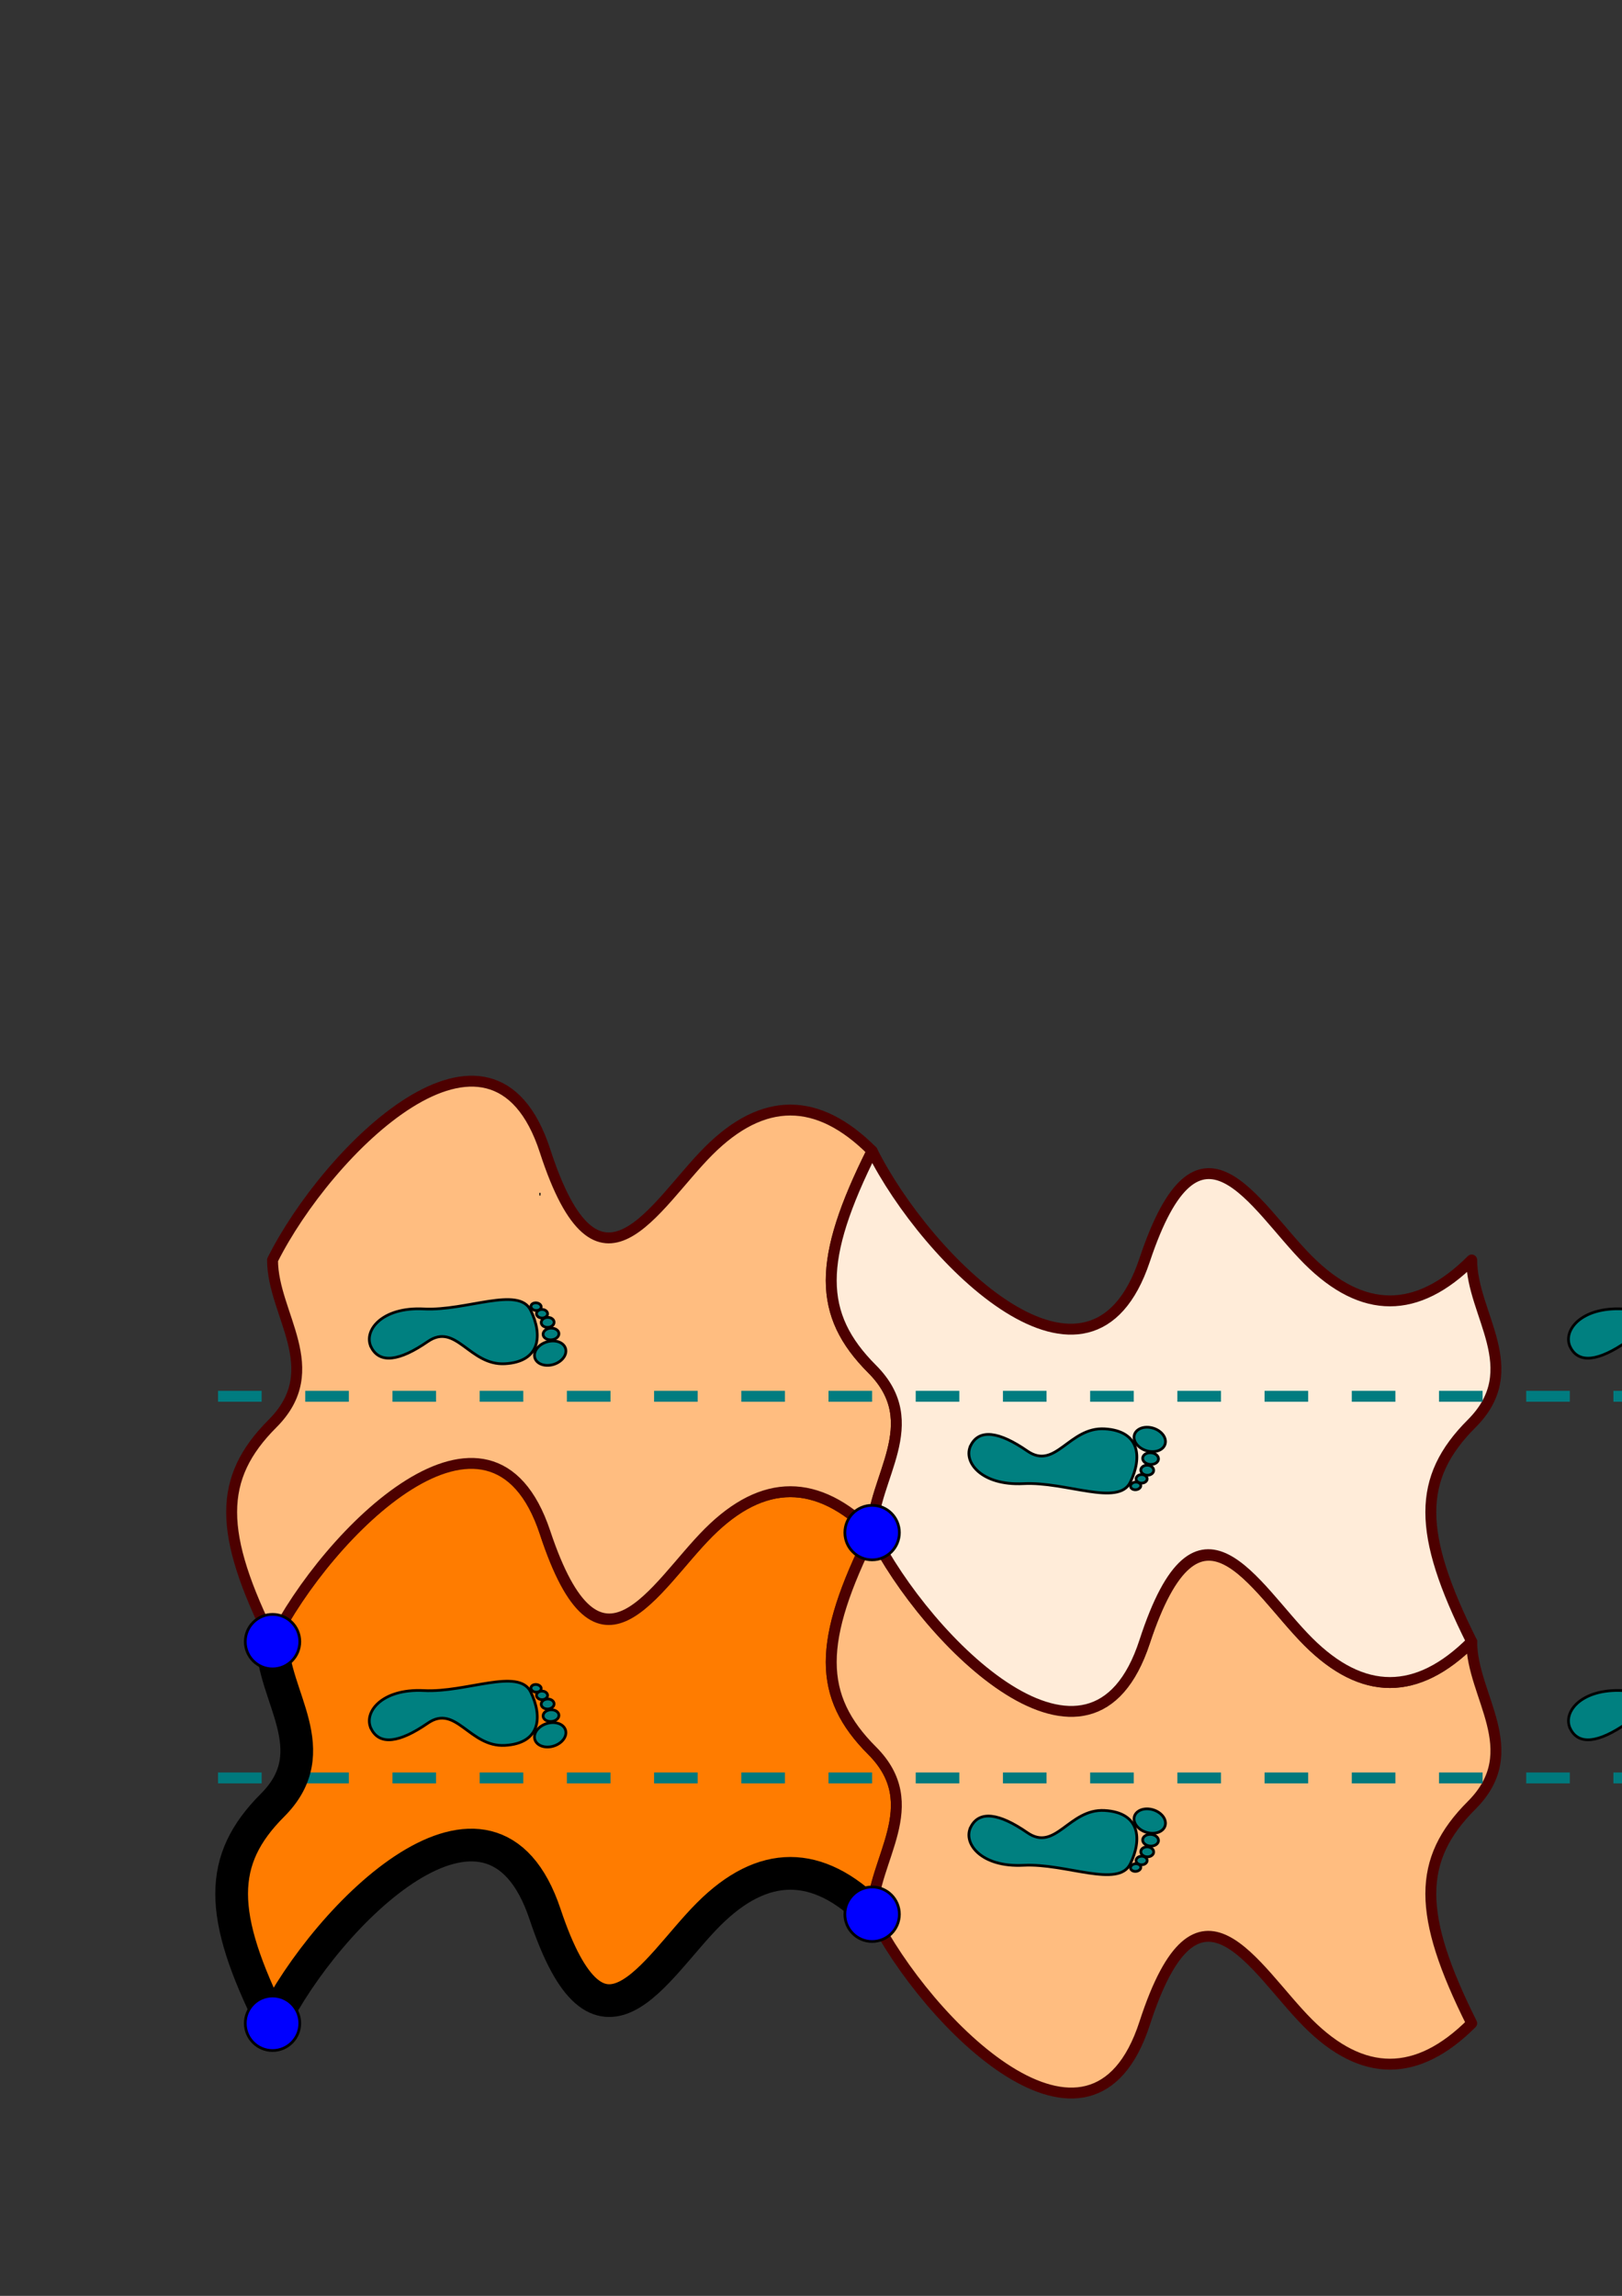 <?xml version="1.0" encoding="UTF-8" standalone="no"?>
<!-- Created with Inkscape (http://www.inkscape.org/) -->

<svg
   xmlns:dc="http://purl.org/dc/elements/1.1/"
   xmlns:cc="http://creativecommons.org/ns#"
   xmlns:rdf="http://www.w3.org/1999/02/22-rdf-syntax-ns#"
   xmlns:svg="http://www.w3.org/2000/svg"
   xmlns="http://www.w3.org/2000/svg"
   xmlns:sodipodi="http://sodipodi.sourceforge.net/DTD/sodipodi-0.dtd"
   xmlns:inkscape="http://www.inkscape.org/namespaces/inkscape"
   version="1.1"
   id="svg2"
   xml:space="preserve"
   width="793.333"
   height="1122.667"
   viewBox="0 0 793.333 1122.667"
   sodipodi:docname="heesch-TGTG.svg"
   inkscape:version="0.92.2 (5c3e80d, 2017-08-06)"><rect x="0" y="0" width="793.333" height="1122.667" fill="#333333" stroke="none"/><defs
     id="defs6" /><sodipodi:namedview
     pagecolor="#ffffff"
     bordercolor="#666666"
     borderopacity="1"
     objecttolerance="10"
     gridtolerance="10"
     guidetolerance="10"
     inkscape:pageopacity="0"
     inkscape:pageshadow="2"
     inkscape:window-width="710"
     inkscape:window-height="480"
     id="namedview4"
     showgrid="false"
     inkscape:zoom="0.21021376"
     inkscape:cx="396.66666"
     inkscape:cy="561.33337"
     inkscape:window-x="0"
     inkscape:window-y="24"
     inkscape:window-maximized="0"
     inkscape:current-layer="g10" /><g
     id="g10"
     inkscape:groupmode="layer"
     inkscape:label="ink_ext_XXXXXX"
     transform="matrix(1.333,0,0,-1.333,0,1122.667)"><g
       id="g12"
       transform="scale(0.1)"><path
         d="m 1000,1000 c 200,400 800,1000 1000,400 200,-600 400,-200 600,0 200,200 400,200 600,0 0,200 200,400 0,600 -200,200 -200,400 0,800 -200,200 -400,200 -600,0 -200,-200 -403.61,-604.82 -600,0 -196.39,604.82 -800,0 -1000,-400 0,-200 200,-400 0,-600 -200,-200 -200,-400 0,-800"
         style="fill:#ff7c00;fill-opacity:1;fill-rule:evenodd;stroke:none"
         id="path14"
         inkscape:connector-curvature="0" /><path
         d="m 1000,1000 c 200,400 800,1000 1000,400 200,-600 400,-200 600,0 200,200 400,200 600,0 0,200 200,400 0,600 -200,200 -200,400 0,800 -200,200 -400,200 -600,0 -200,-200 -403.61,-604.82 -600,0 -196.39,604.82 -800,0 -1000,-400 0,-200 200,-400 0,-600 -200,-200 -200,-400 0,-800 z"
         style="fill:none;stroke:#4d0000;stroke-width:40;stroke-linecap:round;stroke-linejoin:round;stroke-miterlimit:10.433;stroke-dasharray:none;stroke-opacity:1"
         id="path16"
         inkscape:connector-curvature="0" /><path
         d="m 1000,2400 c 200,400 800,1000 1000,400 200,-600 400,-200 600,0 200,200 400,200 600,0 0,200 200,400 0,600 -200,200 -200,400 0,800 -200,200 -400,200 -600,0 -200,-200 -403.61,-604.82 -600,0 -196.39,604.82 -800,0 -1000,-400 0,-200 200,-400 0,-600 -200,-200 -200,-400 0,-800"
         style="fill:#ffbd80;fill-opacity:1;fill-rule:evenodd;stroke:none"
         id="path18"
         inkscape:connector-curvature="0" /><path
         d="m 1000,2400 c 200,400 800,1000 1000,400 200,-600 400,-200 600,0 200,200 400,200 600,0 0,200 200,400 0,600 -200,200 -200,400 0,800 -200,200 -400,200 -600,0 -200,-200 -403.61,-604.82 -600,0 -196.39,604.82 -800,0 -1000,-400 0,-200 200,-400 0,-600 -200,-200 -200,-400 0,-800 z"
         style="fill:none;stroke:#4d0000;stroke-width:40;stroke-linecap:round;stroke-linejoin:round;stroke-miterlimit:10.433;stroke-dasharray:none;stroke-opacity:1"
         id="path20"
         inkscape:connector-curvature="0" /><path
         d="m 3200,2800 c 200,-400 800,-1000 1000,-400 200,600 400,200 600,0 200,-200 400,-200 600,0 0,-200 200,-400 0,-600 -200,-200 -200,-400 0,-800 -200,-200 -400,-200 -600,0 -200,200 -403.61,604.82 -600,0 -196.39,-604.816 -800,0 -1000,400 0,200 200,400 0,600 -200,200 -200,400 0,800"
         style="fill:#ffbd80;fill-opacity:1;fill-rule:evenodd;stroke:none"
         id="path22"
         inkscape:connector-curvature="0" /><path
         d="m 3200,2800 c 200,-400 800,-1000 1000,-400 200,600 400,200 600,0 200,-200 400,-200 600,0 0,-200 200,-400 0,-600 -200,-200 -200,-400 0,-800 -200,-200 -400,-200 -600,0 -200,200 -403.61,604.82 -600,0 -196.39,-604.816 -800,0 -1000,400 0,200 200,400 0,600 -200,200 -200,400 0,800 z"
         style="fill:none;stroke:#4d0000;stroke-width:40;stroke-linecap:round;stroke-linejoin:round;stroke-miterlimit:10.433;stroke-dasharray:none;stroke-opacity:1"
         id="path24"
         inkscape:connector-curvature="0" /><path
         d="m 3200,4200 c 200,-400 800,-1000 1000,-400 200,600 400,200 600,0 200,-200 400,-200 600,0 0,-200 200,-400 0,-600 -200,-200 -200,-400 0,-800 -200,-200 -400,-200 -600,0 -200,200 -403.61,604.82 -600,0 -196.39,-604.82 -800,0 -1000,400 0,200 200,400 0,600 -200,200 -200,400 0,800"
         style="fill:#ffecd9;fill-opacity:1;fill-rule:evenodd;stroke:none"
         id="path26"
         inkscape:connector-curvature="0" /><path
         d="m 3200,4200 c 200,-400 800,-1000 1000,-400 200,600 400,200 600,0 200,-200 400,-200 600,0 0,-200 200,-400 0,-600 -200,-200 -200,-400 0,-800 -200,-200 -400,-200 -600,0 -200,200 -403.61,604.82 -600,0 -196.39,-604.82 -800,0 -1000,400 0,200 200,400 0,600 -200,200 -200,400 0,800 z"
         style="fill:none;stroke:#4d0000;stroke-width:40;stroke-linecap:round;stroke-linejoin:round;stroke-miterlimit:10.433;stroke-dasharray:none;stroke-opacity:1"
         id="path28"
         inkscape:connector-curvature="0" /><path
         d="m 3300,2800 c 0,55.23 -44.77,100 -100,100 -55.23,0 -100,-44.77 -100,-100 0,-55.23 44.77,-100 100,-100 55.23,0 100,44.77 100,100"
         style="fill:#0000ff;fill-opacity:1;fill-rule:evenodd;stroke:none"
         id="path30"
         inkscape:connector-curvature="0" /><path
         d="m 3300,2800 c 0,55.23 -44.77,100 -100,100 -55.23,0 -100,-44.77 -100,-100 0,-55.23 44.77,-100 100,-100 55.23,0 100,44.77 100,100"
         style="fill:none;stroke:#000000;stroke-width:10;stroke-linecap:butt;stroke-linejoin:miter;stroke-miterlimit:10.433;stroke-dasharray:none;stroke-opacity:1"
         id="path32"
         inkscape:connector-curvature="0" /><path
         d="M 800,1900 H 6400"
         style="fill:none;stroke:#00797d;stroke-width:40;stroke-linecap:butt;stroke-linejoin:miter;stroke-miterlimit:10.433;stroke-dasharray:160, 160;stroke-dashoffset:0;stroke-opacity:1"
         id="path34"
         inkscape:connector-curvature="0" /><path
         d="M 800,3300 H 6400"
         style="fill:none;stroke:#007c80;stroke-width:40;stroke-linecap:butt;stroke-linejoin:miter;stroke-miterlimit:10.433;stroke-dasharray:160, 160;stroke-dashoffset:0;stroke-opacity:1"
         id="path36"
         inkscape:connector-curvature="0" /><path
         d="m 1983.2,4041.44 h -3.92 v 0 z"
         style="fill:none;stroke:#000000;stroke-width:10;stroke-linecap:butt;stroke-linejoin:miter;stroke-miterlimit:10.433;stroke-dasharray:none;stroke-opacity:1"
         id="path38"
         inkscape:connector-curvature="0" /><path
         d="m 2844.17,4903.62 v 0 0 z"
         style="fill:none;stroke:#000000;stroke-width:10;stroke-linecap:butt;stroke-linejoin:miter;stroke-miterlimit:10.433;stroke-dasharray:none;stroke-opacity:1"
         id="path40"
         inkscape:connector-curvature="0" /><path
         d="m 1362.44,3479.13 c -31.08,59.71 36.74,149.33 192.83,141.32 156.08,-8.01 348.14,84.82 392.01,-5.12 43.86,-89.93 36.46,-188.44 -94.15,-195.9 -130.61,-7.46 -179.64,153.27 -283.7,81.26 -104.07,-72 -175.9,-81.27 -206.99,-21.56"
         style="fill:#008080;fill-opacity:1;fill-rule:evenodd;stroke:none"
         id="path42"
         inkscape:connector-curvature="0" /><path
         d="m 1362.44,3479.13 c -31.08,59.71 36.74,149.33 192.83,141.32 156.08,-8.01 348.14,84.82 392.01,-5.12 43.86,-89.93 36.46,-188.44 -94.15,-195.9 -130.61,-7.46 -179.64,153.27 -283.7,81.26 -104.07,-72 -175.9,-81.27 -206.99,-21.56 z"
         style="fill:none;stroke:#000000;stroke-width:10;stroke-linecap:butt;stroke-linejoin:miter;stroke-miterlimit:10.433;stroke-dasharray:none;stroke-opacity:1"
         id="path44"
         inkscape:connector-curvature="0" /><path
         d="m 2076.4,3466.34 c 0.19,-24.31 -25.46,-47.66 -57.29,-52.15 -31.84,-4.49 -57.81,11.58 -58.01,35.89 -0.19,24.31 25.46,47.66 57.29,52.15 31.84,4.49 57.81,-11.58 58.01,-35.89"
         style="fill:#008080;fill-opacity:1;fill-rule:evenodd;stroke:none"
         id="path46"
         inkscape:connector-curvature="0" /><path
         d="m 2076.4,3466.34 c 0.19,-24.31 -25.46,-47.66 -57.29,-52.15 -31.84,-4.49 -57.81,11.58 -58.01,35.89 -0.19,24.31 25.46,47.66 57.29,52.15 31.84,4.49 57.81,-11.58 58.01,-35.89"
         style="fill:none;stroke:#000000;stroke-width:10;stroke-linecap:butt;stroke-linejoin:miter;stroke-miterlimit:10.433;stroke-dasharray:none;stroke-opacity:1"
         id="path48"
         inkscape:connector-curvature="0" /><path
         d="m 2050.41,3525.89 c -2.67,-11.79 -17.66,-20.18 -33.48,-18.72 -15.82,1.45 -26.48,12.2 -23.82,24 2.67,11.79 17.66,20.18 33.48,18.72 15.82,-1.45 26.48,-12.2 23.82,-24"
         style="fill:#008080;fill-opacity:1;fill-rule:evenodd;stroke:none"
         id="path50"
         inkscape:connector-curvature="0" /><path
         d="m 2050.41,3525.89 c -2.67,-11.79 -17.66,-20.18 -33.48,-18.72 -15.82,1.45 -26.48,12.2 -23.82,24 2.67,11.79 17.66,20.18 33.48,18.72 15.82,-1.45 26.48,-12.2 23.82,-24"
         style="fill:none;stroke:#000000;stroke-width:10;stroke-linecap:butt;stroke-linejoin:miter;stroke-miterlimit:10.433;stroke-dasharray:none;stroke-opacity:1"
         id="path52"
         inkscape:connector-curvature="0" /><path
         d="m 2032.44,3567.23 c -3.06,-9.91 -15.82,-16.19 -28.49,-14.03 -12.68,2.16 -20.48,11.94 -17.43,21.85 3.06,9.91 15.82,16.18 28.5,14.03 12.67,-2.16 20.47,-11.94 17.42,-21.85"
         style="fill:#008080;fill-opacity:1;fill-rule:evenodd;stroke:none"
         id="path54"
         inkscape:connector-curvature="0" /><path
         d="m 2032.44,3567.23 c -3.06,-9.91 -15.82,-16.19 -28.49,-14.03 -12.68,2.16 -20.48,11.94 -17.43,21.85 3.06,9.91 15.82,16.18 28.5,14.03 12.67,-2.16 20.47,-11.94 17.42,-21.85"
         style="fill:none;stroke:#000000;stroke-width:10;stroke-linecap:butt;stroke-linejoin:miter;stroke-miterlimit:10.433;stroke-dasharray:none;stroke-opacity:1"
         id="path56"
         inkscape:connector-curvature="0" /><path
         d="m 2008.41,3598.37 c -3.1,-8.32 -14.39,-13.06 -25.2,-10.57 -10.82,2.49 -17.06,11.26 -13.96,19.59 3.1,8.32 14.39,13.06 25.2,10.57 10.81,-2.49 17.06,-11.26 13.96,-19.59"
         style="fill:#008080;fill-opacity:1;fill-rule:evenodd;stroke:none"
         id="path58"
         inkscape:connector-curvature="0" /><path
         d="m 2008.41,3598.37 c -3.1,-8.32 -14.39,-13.06 -25.2,-10.57 -10.82,2.49 -17.06,11.26 -13.96,19.59 3.1,8.32 14.39,13.06 25.2,10.57 10.81,-2.49 17.06,-11.26 13.96,-19.59"
         style="fill:none;stroke:#000000;stroke-width:10;stroke-linecap:butt;stroke-linejoin:miter;stroke-miterlimit:10.433;stroke-dasharray:none;stroke-opacity:1"
         id="path60"
         inkscape:connector-curvature="0" /><path
         d="m 1985.02,3623.83 c -3.07,-7.28 -13.64,-10.97 -23.61,-8.24 -9.96,2.74 -15.57,10.86 -12.5,18.14 3.05,7.28 13.63,10.97 23.6,8.23 9.97,-2.73 15.57,-10.85 12.51,-18.13"
         style="fill:#008080;fill-opacity:1;fill-rule:evenodd;stroke:none"
         id="path62"
         inkscape:connector-curvature="0" /><path
         d="m 1985.02,3623.83 c -3.07,-7.28 -13.64,-10.97 -23.61,-8.24 -9.96,2.74 -15.57,10.86 -12.5,18.14 3.05,7.28 13.63,10.97 23.6,8.23 9.97,-2.73 15.57,-10.85 12.51,-18.13"
         style="fill:none;stroke:#000000;stroke-width:10;stroke-linecap:butt;stroke-linejoin:miter;stroke-miterlimit:10.433;stroke-dasharray:none;stroke-opacity:1"
         id="path64"
         inkscape:connector-curvature="0" /><path
         d="m 5762.44,3479.13 c -31.08,59.71 36.74,149.33 192.83,141.32 156.08,-8.01 348.14,84.82 392.01,-5.12 43.86,-89.93 36.46,-188.44 -94.15,-195.9 -130.61,-7.46 -179.64,153.27 -283.7,81.26 -104.07,-72 -175.9,-81.27 -206.99,-21.56"
         style="fill:#008080;fill-opacity:1;fill-rule:evenodd;stroke:none"
         id="path66"
         inkscape:connector-curvature="0" /><path
         d="m 5762.44,3479.13 c -31.08,59.71 36.74,149.33 192.83,141.32 156.08,-8.01 348.14,84.82 392.01,-5.12 43.86,-89.93 36.46,-188.44 -94.15,-195.9 -130.61,-7.46 -179.64,153.27 -283.7,81.26 -104.07,-72 -175.9,-81.27 -206.99,-21.56 z"
         style="fill:none;stroke:#000000;stroke-width:10;stroke-linecap:butt;stroke-linejoin:miter;stroke-miterlimit:10.433;stroke-dasharray:none;stroke-opacity:1"
         id="path68"
         inkscape:connector-curvature="0" /><path
         d="m 5762.44,2079.13 c -31.08,59.71 36.74,149.33 192.83,141.32 156.08,-8.01 348.14,84.82 392.01,-5.12 43.86,-89.93 36.46,-188.44 -94.15,-195.9 -130.61,-7.46 -179.64,153.27 -283.7,81.26 -104.07,-72 -175.9,-81.27 -206.99,-21.56"
         style="fill:#008080;fill-opacity:1;fill-rule:evenodd;stroke:none"
         id="path70"
         inkscape:connector-curvature="0" /><path
         d="m 5762.44,2079.13 c -31.08,59.71 36.74,149.33 192.83,141.32 156.08,-8.01 348.14,84.82 392.01,-5.12 43.86,-89.93 36.46,-188.44 -94.15,-195.9 -130.61,-7.46 -179.64,153.27 -283.7,81.26 -104.07,-72 -175.9,-81.27 -206.99,-21.56 z"
         style="fill:none;stroke:#000000;stroke-width:10;stroke-linecap:butt;stroke-linejoin:miter;stroke-miterlimit:10.433;stroke-dasharray:none;stroke-opacity:1"
         id="path72"
         inkscape:connector-curvature="0" /><path
         d="m 1362.44,2079.13 c -31.08,59.71 36.74,149.33 192.83,141.32 156.08,-8.01 348.14,84.82 392.01,-5.12 43.86,-89.93 36.46,-188.44 -94.15,-195.9 -130.61,-7.46 -179.64,153.27 -283.7,81.26 -104.07,-72 -175.9,-81.27 -206.99,-21.56"
         style="fill:#008080;fill-opacity:1;fill-rule:evenodd;stroke:none"
         id="path74"
         inkscape:connector-curvature="0" /><path
         d="m 1362.44,2079.13 c -31.08,59.71 36.74,149.33 192.83,141.32 156.08,-8.01 348.14,84.82 392.01,-5.12 43.86,-89.93 36.46,-188.44 -94.15,-195.9 -130.61,-7.46 -179.64,153.27 -283.7,81.26 -104.07,-72 -175.9,-81.27 -206.99,-21.56 z"
         style="fill:none;stroke:#000000;stroke-width:10;stroke-linecap:butt;stroke-linejoin:miter;stroke-miterlimit:10.433;stroke-dasharray:none;stroke-opacity:1"
         id="path76"
         inkscape:connector-curvature="0" /><path
         d="m 2076.4,2066.34 c 0.19,-24.31 -25.46,-47.66 -57.29,-52.15 -31.84,-4.49 -57.81,11.58 -58.01,35.89 -0.19,24.31 25.46,47.66 57.29,52.15 31.84,4.49 57.81,-11.58 58.01,-35.89"
         style="fill:#008080;fill-opacity:1;fill-rule:evenodd;stroke:none"
         id="path78"
         inkscape:connector-curvature="0" /><path
         d="m 2076.4,2066.34 c 0.19,-24.31 -25.46,-47.66 -57.29,-52.15 -31.84,-4.49 -57.81,11.58 -58.01,35.89 -0.19,24.31 25.46,47.66 57.29,52.15 31.84,4.49 57.81,-11.58 58.01,-35.89"
         style="fill:none;stroke:#000000;stroke-width:10;stroke-linecap:butt;stroke-linejoin:miter;stroke-miterlimit:10.433;stroke-dasharray:none;stroke-opacity:1"
         id="path80"
         inkscape:connector-curvature="0" /><path
         d="m 2050.41,2125.89 c -2.67,-11.79 -17.66,-20.18 -33.48,-18.72 -15.82,1.45 -26.48,12.2 -23.82,24 2.67,11.79 17.66,20.18 33.48,18.72 15.82,-1.45 26.48,-12.2 23.82,-24"
         style="fill:#008080;fill-opacity:1;fill-rule:evenodd;stroke:none"
         id="path82"
         inkscape:connector-curvature="0" /><path
         d="m 2050.41,2125.89 c -2.67,-11.79 -17.66,-20.18 -33.48,-18.72 -15.82,1.45 -26.48,12.2 -23.82,24 2.67,11.79 17.66,20.18 33.48,18.72 15.82,-1.45 26.48,-12.2 23.82,-24"
         style="fill:none;stroke:#000000;stroke-width:10;stroke-linecap:butt;stroke-linejoin:miter;stroke-miterlimit:10.433;stroke-dasharray:none;stroke-opacity:1"
         id="path84"
         inkscape:connector-curvature="0" /><path
         d="m 2032.44,2167.23 c -3.06,-9.91 -15.82,-16.19 -28.49,-14.03 -12.68,2.16 -20.48,11.94 -17.43,21.85 3.06,9.91 15.82,16.18 28.5,14.03 12.67,-2.16 20.47,-11.94 17.42,-21.85"
         style="fill:#008080;fill-opacity:1;fill-rule:evenodd;stroke:none"
         id="path86"
         inkscape:connector-curvature="0" /><path
         d="m 2032.44,2167.23 c -3.06,-9.91 -15.82,-16.19 -28.49,-14.03 -12.68,2.16 -20.48,11.94 -17.43,21.85 3.06,9.91 15.82,16.18 28.5,14.03 12.67,-2.16 20.47,-11.94 17.42,-21.85"
         style="fill:none;stroke:#000000;stroke-width:10;stroke-linecap:butt;stroke-linejoin:miter;stroke-miterlimit:10.433;stroke-dasharray:none;stroke-opacity:1"
         id="path88"
         inkscape:connector-curvature="0" /><path
         d="m 2008.41,2198.37 c -3.1,-8.32 -14.39,-13.06 -25.2,-10.57 -10.82,2.49 -17.06,11.26 -13.96,19.59 3.1,8.32 14.39,13.06 25.2,10.57 10.81,-2.49 17.06,-11.26 13.96,-19.59"
         style="fill:#008080;fill-opacity:1;fill-rule:evenodd;stroke:none"
         id="path90"
         inkscape:connector-curvature="0" /><path
         d="m 2008.41,2198.37 c -3.1,-8.32 -14.39,-13.06 -25.2,-10.57 -10.82,2.49 -17.06,11.26 -13.96,19.59 3.1,8.32 14.39,13.06 25.2,10.57 10.81,-2.49 17.06,-11.26 13.96,-19.59"
         style="fill:none;stroke:#000000;stroke-width:10;stroke-linecap:butt;stroke-linejoin:miter;stroke-miterlimit:10.433;stroke-dasharray:none;stroke-opacity:1"
         id="path92"
         inkscape:connector-curvature="0" /><path
         d="m 1985.02,2223.83 c -3.07,-7.28 -13.64,-10.97 -23.61,-8.23 -9.96,2.73 -15.57,10.85 -12.5,18.13 3.05,7.28 13.63,10.97 23.6,8.23 9.97,-2.73 15.57,-10.85 12.51,-18.13"
         style="fill:#008080;fill-opacity:1;fill-rule:evenodd;stroke:none"
         id="path94"
         inkscape:connector-curvature="0" /><path
         d="m 1985.02,2223.83 c -3.07,-7.28 -13.64,-10.97 -23.61,-8.23 -9.96,2.73 -15.57,10.85 -12.5,18.13 3.05,7.28 13.63,10.97 23.6,8.23 9.97,-2.73 15.57,-10.85 12.51,-18.13"
         style="fill:none;stroke:#000000;stroke-width:10;stroke-linecap:butt;stroke-linejoin:miter;stroke-miterlimit:10.433;stroke-dasharray:none;stroke-opacity:1"
         id="path96"
         inkscape:connector-curvature="0" /><path
         d="m 3562.44,1720.87 c -31.08,-59.71 36.74,-149.33 192.83,-141.32 156.08,8.01 348.14,-84.82 392.01,5.12 43.86,89.93 36.46,188.44 -94.15,195.9 -130.61,7.46 -179.64,-153.27 -283.7,-81.26 -104.07,72 -175.9,81.27 -206.99,21.56"
         style="fill:#008080;fill-opacity:1;fill-rule:evenodd;stroke:none"
         id="path98"
         inkscape:connector-curvature="0" /><path
         d="m 3562.44,1720.87 c -31.08,-59.71 36.74,-149.33 192.83,-141.32 156.08,8.01 348.14,-84.82 392.01,5.12 43.86,89.93 36.46,188.44 -94.15,195.9 -130.61,7.46 -179.64,-153.27 -283.7,-81.26 -104.07,72 -175.9,81.27 -206.99,21.56 z"
         style="fill:none;stroke:#000000;stroke-width:10;stroke-linecap:butt;stroke-linejoin:miter;stroke-miterlimit:10.433;stroke-dasharray:none;stroke-opacity:1"
         id="path100"
         inkscape:connector-curvature="0" /><path
         d="m 4276.4,1733.66 c 0.19,24.31 -25.46,47.66 -57.29,52.15 -31.84,4.49 -57.81,-11.58 -58.01,-35.89 -0.19,-24.31 25.46,-47.66 57.29,-52.15 31.84,-4.49 57.81,11.58 58.01,35.89"
         style="fill:#008080;fill-opacity:1;fill-rule:evenodd;stroke:none"
         id="path102"
         inkscape:connector-curvature="0" /><path
         d="m 4276.4,1733.66 c 0.19,24.31 -25.46,47.66 -57.29,52.15 -31.84,4.49 -57.81,-11.58 -58.01,-35.89 -0.19,-24.31 25.46,-47.66 57.29,-52.15 31.84,-4.49 57.81,11.58 58.01,35.89"
         style="fill:none;stroke:#000000;stroke-width:10;stroke-linecap:butt;stroke-linejoin:miter;stroke-miterlimit:10.433;stroke-dasharray:none;stroke-opacity:1"
         id="path104"
         inkscape:connector-curvature="0" /><path
         d="m 4250.41,1674.11 c -2.67,11.79 -17.66,20.18 -33.48,18.72 -15.82,-1.45 -26.48,-12.2 -23.82,-24 2.67,-11.79 17.66,-20.18 33.48,-18.72 15.82,1.45 26.48,12.2 23.82,24"
         style="fill:#008080;fill-opacity:1;fill-rule:evenodd;stroke:none"
         id="path106"
         inkscape:connector-curvature="0" /><path
         d="m 4250.41,1674.11 c -2.67,11.79 -17.66,20.18 -33.48,18.72 -15.82,-1.45 -26.48,-12.2 -23.82,-24 2.67,-11.79 17.66,-20.18 33.48,-18.72 15.82,1.45 26.48,12.2 23.82,24"
         style="fill:none;stroke:#000000;stroke-width:10;stroke-linecap:butt;stroke-linejoin:miter;stroke-miterlimit:10.433;stroke-dasharray:none;stroke-opacity:1"
         id="path108"
         inkscape:connector-curvature="0" /><path
         d="m 4232.44,1632.77 c -3.06,9.91 -15.82,16.19 -28.49,14.03 -12.68,-2.16 -20.48,-11.94 -17.43,-21.85 3.06,-9.91 15.82,-16.18 28.5,-14.03 12.67,2.16 20.47,11.94 17.42,21.85"
         style="fill:#008080;fill-opacity:1;fill-rule:evenodd;stroke:none"
         id="path110"
         inkscape:connector-curvature="0" /><path
         d="m 4232.44,1632.77 c -3.06,9.91 -15.82,16.19 -28.49,14.03 -12.68,-2.16 -20.48,-11.94 -17.43,-21.85 3.06,-9.91 15.82,-16.18 28.5,-14.03 12.67,2.16 20.47,11.94 17.42,21.85"
         style="fill:none;stroke:#000000;stroke-width:10;stroke-linecap:butt;stroke-linejoin:miter;stroke-miterlimit:10.433;stroke-dasharray:none;stroke-opacity:1"
         id="path112"
         inkscape:connector-curvature="0" /><path
         d="m 4208.41,1601.63 c -3.1,8.32 -14.39,13.06 -25.2,10.57 -10.82,-2.49 -17.06,-11.26 -13.96,-19.59 3.1,-8.32 14.39,-13.06 25.2,-10.57 10.82,2.49 17.06,11.26 13.96,19.59"
         style="fill:#008080;fill-opacity:1;fill-rule:evenodd;stroke:none"
         id="path114"
         inkscape:connector-curvature="0" /><path
         d="m 4208.41,1601.63 c -3.1,8.32 -14.39,13.06 -25.2,10.57 -10.82,-2.49 -17.06,-11.26 -13.96,-19.59 3.1,-8.32 14.39,-13.06 25.2,-10.57 10.82,2.49 17.06,11.26 13.96,19.59"
         style="fill:none;stroke:#000000;stroke-width:10;stroke-linecap:butt;stroke-linejoin:miter;stroke-miterlimit:10.433;stroke-dasharray:none;stroke-opacity:1"
         id="path116"
         inkscape:connector-curvature="0" /><path
         d="m 4185.02,1576.17 c -3.07,7.28 -13.64,10.97 -23.61,8.24 -9.96,-2.74 -15.57,-10.86 -12.5,-18.14 3.05,-7.28 13.63,-10.97 23.6,-8.23 9.97,2.73 15.57,10.85 12.51,18.13"
         style="fill:#008080;fill-opacity:1;fill-rule:evenodd;stroke:none"
         id="path118"
         inkscape:connector-curvature="0" /><path
         d="m 4185.02,1576.17 c -3.07,7.28 -13.64,10.97 -23.61,8.24 -9.96,-2.74 -15.57,-10.86 -12.5,-18.14 3.05,-7.28 13.63,-10.97 23.6,-8.23 9.97,2.73 15.57,10.85 12.51,18.13"
         style="fill:none;stroke:#000000;stroke-width:10;stroke-linecap:butt;stroke-linejoin:miter;stroke-miterlimit:10.433;stroke-dasharray:none;stroke-opacity:1"
         id="path120"
         inkscape:connector-curvature="0" /><path
         d="m 3562.44,3120.87 c -31.08,-59.71 36.74,-149.33 192.83,-141.32 156.08,8.01 348.14,-84.82 392.01,5.12 43.86,89.93 36.46,188.44 -94.15,195.9 -130.61,7.46 -179.64,-153.27 -283.7,-81.26 -104.07,72 -175.9,81.27 -206.99,21.56"
         style="fill:#008080;fill-opacity:1;fill-rule:evenodd;stroke:none"
         id="path122"
         inkscape:connector-curvature="0" /><path
         d="m 3562.44,3120.87 c -31.08,-59.71 36.74,-149.33 192.83,-141.32 156.08,8.01 348.14,-84.82 392.01,5.12 43.86,89.93 36.46,188.44 -94.15,195.9 -130.61,7.46 -179.64,-153.27 -283.7,-81.26 -104.07,72 -175.9,81.27 -206.99,21.56 z"
         style="fill:none;stroke:#000000;stroke-width:10;stroke-linecap:butt;stroke-linejoin:miter;stroke-miterlimit:10.433;stroke-dasharray:none;stroke-opacity:1"
         id="path124"
         inkscape:connector-curvature="0" /><path
         d="m 4276.4,3133.66 c 0.19,24.31 -25.46,47.66 -57.29,52.15 -31.84,4.49 -57.81,-11.58 -58.01,-35.89 -0.19,-24.31 25.46,-47.66 57.29,-52.15 31.84,-4.49 57.81,11.58 58.01,35.89"
         style="fill:#008080;fill-opacity:1;fill-rule:evenodd;stroke:none"
         id="path126"
         inkscape:connector-curvature="0" /><path
         d="m 4276.4,3133.66 c 0.19,24.31 -25.46,47.66 -57.29,52.15 -31.84,4.49 -57.81,-11.58 -58.01,-35.89 -0.19,-24.31 25.46,-47.66 57.29,-52.15 31.84,-4.49 57.81,11.58 58.01,35.89"
         style="fill:none;stroke:#000000;stroke-width:10;stroke-linecap:butt;stroke-linejoin:miter;stroke-miterlimit:10.433;stroke-dasharray:none;stroke-opacity:1"
         id="path128"
         inkscape:connector-curvature="0" /><path
         d="m 4250.41,3074.11 c -2.67,11.79 -17.66,20.18 -33.48,18.72 -15.82,-1.45 -26.48,-12.2 -23.82,-24 2.67,-11.79 17.66,-20.18 33.48,-18.72 15.82,1.45 26.48,12.2 23.82,24"
         style="fill:#008080;fill-opacity:1;fill-rule:evenodd;stroke:none"
         id="path130"
         inkscape:connector-curvature="0" /><path
         d="m 4250.41,3074.11 c -2.67,11.79 -17.66,20.18 -33.48,18.72 -15.82,-1.45 -26.48,-12.2 -23.82,-24 2.67,-11.79 17.66,-20.18 33.48,-18.72 15.82,1.45 26.48,12.2 23.82,24"
         style="fill:none;stroke:#000000;stroke-width:10;stroke-linecap:butt;stroke-linejoin:miter;stroke-miterlimit:10.433;stroke-dasharray:none;stroke-opacity:1"
         id="path132"
         inkscape:connector-curvature="0" /><path
         d="m 4232.44,3032.77 c -3.06,9.91 -15.82,16.19 -28.49,14.03 -12.68,-2.16 -20.48,-11.94 -17.43,-21.85 3.06,-9.91 15.82,-16.18 28.5,-14.03 12.67,2.16 20.47,11.94 17.42,21.85"
         style="fill:#008080;fill-opacity:1;fill-rule:evenodd;stroke:none"
         id="path134"
         inkscape:connector-curvature="0" /><path
         d="m 4232.44,3032.77 c -3.06,9.91 -15.82,16.19 -28.49,14.03 -12.68,-2.16 -20.48,-11.94 -17.43,-21.85 3.06,-9.91 15.82,-16.18 28.5,-14.03 12.67,2.16 20.47,11.94 17.42,21.85"
         style="fill:none;stroke:#000000;stroke-width:10;stroke-linecap:butt;stroke-linejoin:miter;stroke-miterlimit:10.433;stroke-dasharray:none;stroke-opacity:1"
         id="path136"
         inkscape:connector-curvature="0" /><path
         d="m 4208.41,3001.63 c -3.1,8.32 -14.39,13.06 -25.2,10.57 -10.82,-2.49 -17.06,-11.26 -13.96,-19.59 3.1,-8.32 14.39,-13.06 25.2,-10.57 10.82,2.49 17.06,11.26 13.96,19.59"
         style="fill:#008080;fill-opacity:1;fill-rule:evenodd;stroke:none"
         id="path138"
         inkscape:connector-curvature="0" /><path
         d="m 4208.41,3001.63 c -3.1,8.32 -14.39,13.06 -25.2,10.57 -10.82,-2.49 -17.06,-11.26 -13.96,-19.59 3.1,-8.32 14.39,-13.06 25.2,-10.57 10.82,2.49 17.06,11.26 13.96,19.59"
         style="fill:none;stroke:#000000;stroke-width:10;stroke-linecap:butt;stroke-linejoin:miter;stroke-miterlimit:10.433;stroke-dasharray:none;stroke-opacity:1"
         id="path140"
         inkscape:connector-curvature="0" /><path
         d="m 4185.02,2976.17 c -3.07,7.28 -13.64,10.97 -23.61,8.24 -9.96,-2.74 -15.57,-10.86 -12.5,-18.14 3.05,-7.28 13.63,-10.97 23.6,-8.23 9.97,2.73 15.57,10.85 12.51,18.13"
         style="fill:#008080;fill-opacity:1;fill-rule:evenodd;stroke:none"
         id="path142"
         inkscape:connector-curvature="0" /><path
         d="m 4185.02,2976.17 c -3.07,7.28 -13.64,10.97 -23.61,8.24 -9.96,-2.74 -15.57,-10.86 -12.5,-18.14 3.05,-7.28 13.63,-10.97 23.6,-8.23 9.97,2.73 15.57,10.85 12.51,18.13"
         style="fill:none;stroke:#000000;stroke-width:10;stroke-linecap:butt;stroke-linejoin:miter;stroke-miterlimit:10.433;stroke-dasharray:none;stroke-opacity:1"
         id="path144"
         inkscape:connector-curvature="0" /><path
         d="m 1000,2400 c 0,-200 200,-400 0,-600 -200,-200 -200,-400 0,-800 200,400 800,1000 1000,400 200,-600 400,-200 600,0 200,200 400,200 600,0"
         style="fill:none;stroke:#000000;stroke-width:120;stroke-linecap:round;stroke-linejoin:round;stroke-miterlimit:10.433;stroke-dasharray:none;stroke-opacity:1"
         id="path146"
         inkscape:connector-curvature="0" /><path
         d="m 1100,2400 c 0,55.23 -44.77,100 -100,100 -55.227,0 -100,-44.77 -100,-100 0,-55.23 44.773,-100 100,-100 55.23,0 100,44.77 100,100"
         style="fill:#0000ff;fill-opacity:1;fill-rule:evenodd;stroke:none"
         id="path148"
         inkscape:connector-curvature="0" /><path
         d="m 1100,2400 c 0,55.23 -44.77,100 -100,100 -55.227,0 -100,-44.77 -100,-100 0,-55.23 44.773,-100 100,-100 55.23,0 100,44.77 100,100"
         style="fill:none;stroke:#000000;stroke-width:10;stroke-linecap:butt;stroke-linejoin:miter;stroke-miterlimit:10.433;stroke-dasharray:none;stroke-opacity:1"
         id="path150"
         inkscape:connector-curvature="0" /><path
         d="m 1100,1000 c 0,55.23 -44.77,100 -100,100 -55.227,0 -100,-44.77 -100,-100 0,-55.227 44.773,-100 100,-100 55.23,0 100,44.773 100,100"
         style="fill:#0000ff;fill-opacity:1;fill-rule:evenodd;stroke:none"
         id="path152"
         inkscape:connector-curvature="0" /><path
         d="m 1100,1000 c 0,55.23 -44.77,100 -100,100 -55.227,0 -100,-44.77 -100,-100 0,-55.227 44.773,-100 100,-100 55.23,0 100,44.773 100,100"
         style="fill:none;stroke:#000000;stroke-width:10;stroke-linecap:butt;stroke-linejoin:miter;stroke-miterlimit:10.433;stroke-dasharray:none;stroke-opacity:1"
         id="path154"
         inkscape:connector-curvature="0" /><path
         d="m 3300,1400 c 0,55.23 -44.77,100 -100,100 -55.23,0 -100,-44.77 -100,-100 0,-55.23 44.77,-100 100,-100 55.23,0 100,44.77 100,100"
         style="fill:#0000ff;fill-opacity:1;fill-rule:evenodd;stroke:none"
         id="path156"
         inkscape:connector-curvature="0" /><path
         d="m 3300,1400 c 0,55.23 -44.77,100 -100,100 -55.23,0 -100,-44.77 -100,-100 0,-55.23 44.77,-100 100,-100 55.23,0 100,44.77 100,100"
         style="fill:none;stroke:#000000;stroke-width:10;stroke-linecap:butt;stroke-linejoin:miter;stroke-miterlimit:10.433;stroke-dasharray:none;stroke-opacity:1"
         id="path158"
         inkscape:connector-curvature="0" /></g></g></svg>